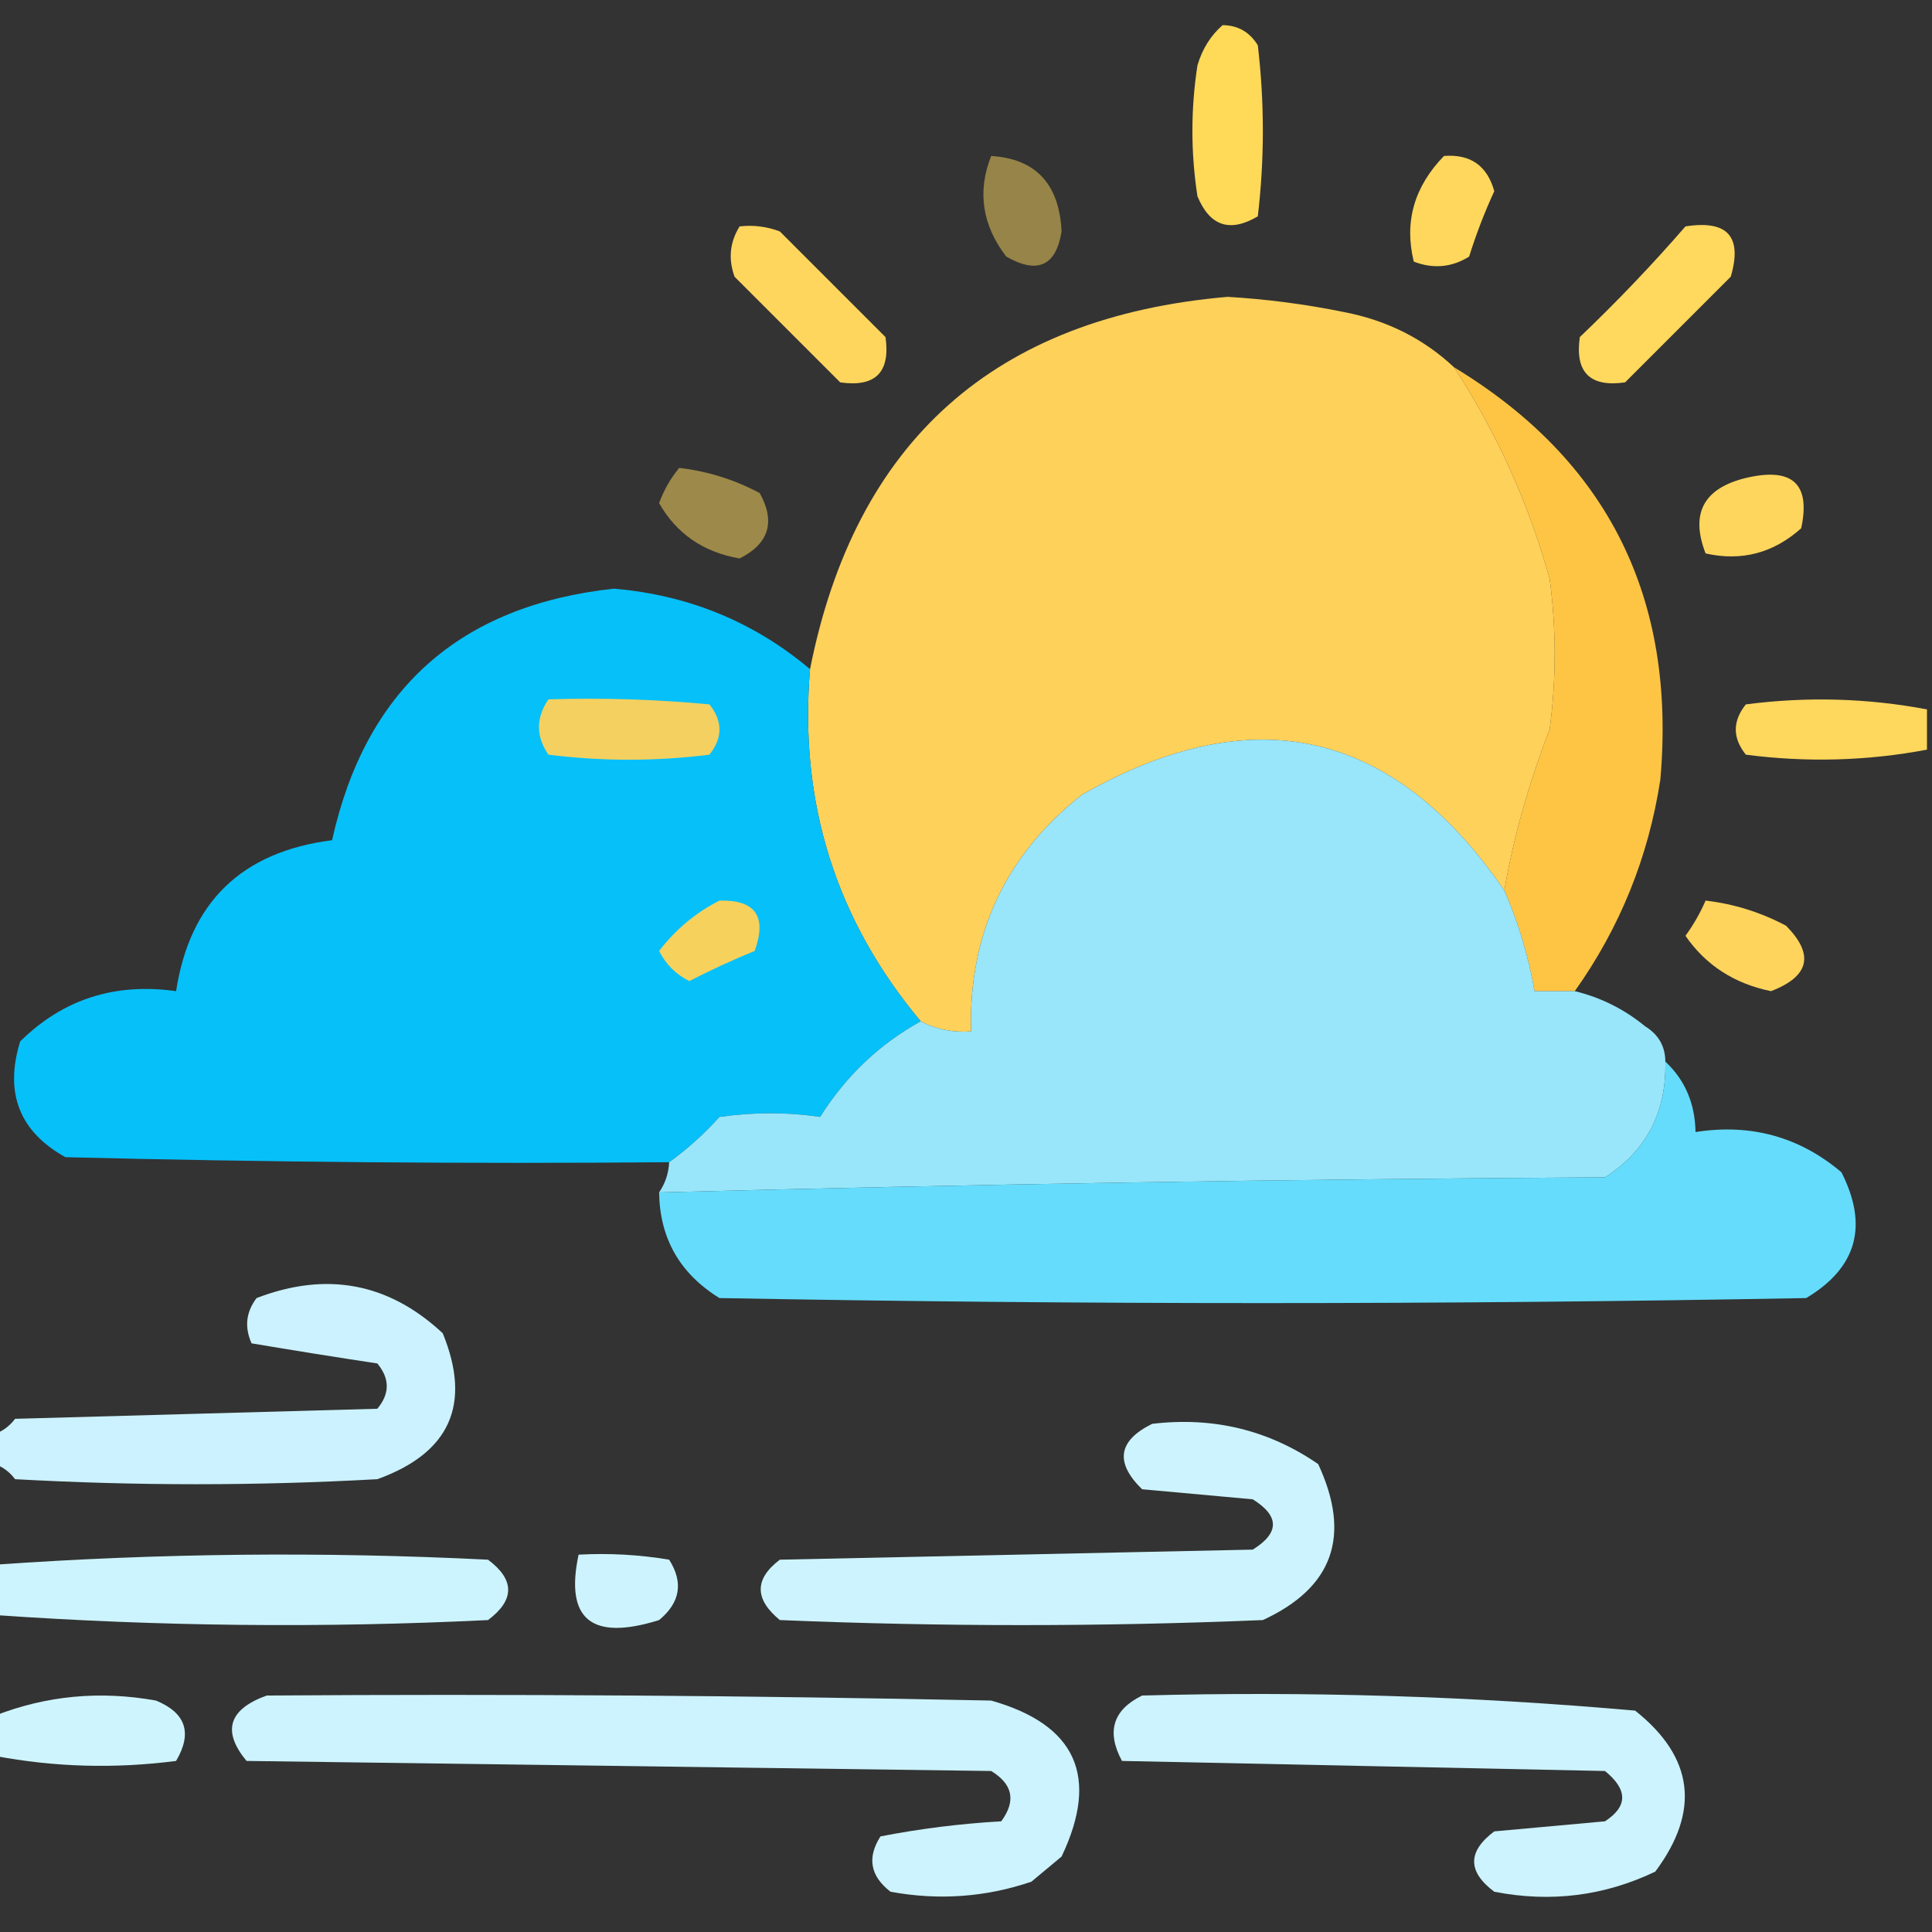 <?xml version="1.0" encoding="UTF-8"?>
<!DOCTYPE svg PUBLIC "-//W3C//DTD SVG 1.1//EN" "http://www.w3.org/Graphics/SVG/1.1/DTD/svg11.dtd">
<svg xmlns="http://www.w3.org/2000/svg" version="1.1" width="192px" height="192px" style="shape-rendering:geometricPrecision; text-rendering:geometricPrecision; image-rendering:optimizeQuality; fill-rule:evenodd; clip-rule:evenodd" xmlns:xlink="http://www.w3.org/1999/xlink">
<rect width="100%" height="100%" fill="#333333" stroke="none"/>
<g><path style="opacity:1" fill="#ffd958" d="M 121.5,2.5 C 123.017,2.511 124.184,3.177 125,4.5C 125.667,10.167 125.667,15.833 125,21.5C 122.224,23.14 120.224,22.473 119,19.5C 118.333,15.167 118.333,10.833 119,6.5C 119.48,4.867 120.313,3.534 121.5,2.5 Z"/></g>
<g><path style="opacity:1" fill="#fed75c" d="M 143.5,15.5 C 146.127,15.293 147.793,16.46 148.5,19C 147.528,21.111 146.695,23.278 146,25.5C 144.274,26.576 142.441,26.743 140.5,26C 139.535,22.056 140.535,18.556 143.5,15.5 Z"/></g>
<g><path style="opacity:0.49" fill="#fed85e" d="M 98.5,15.5 C 102.933,15.777 105.267,18.277 105.5,23C 104.944,26.439 103.111,27.272 100,25.5C 97.604,22.37 97.104,19.036 98.5,15.5 Z"/></g>
<g><path style="opacity:0.997" fill="#ffd65d" d="M 73.5,22.5 C 74.873,22.343 76.207,22.51 77.5,23C 81,26.5 84.5,30 88,33.5C 88.5,37 87,38.5 83.5,38C 80,34.5 76.5,31 73,27.5C 72.36,25.735 72.527,24.068 73.5,22.5 Z"/></g>
<g><path style="opacity:1" fill="#ffd85e" d="M 167.5,22.5 C 171.677,21.842 173.177,23.508 172,27.5C 168.5,31 165,34.5 161.5,38C 158,38.5 156.5,37 157,33.5C 160.704,29.964 164.204,26.298 167.5,22.5 Z"/></g>
<g><path style="opacity:1" fill="#fed15a" d="M 144.5,36.5 C 148.723,42.952 151.89,49.952 154,57.5C 154.667,62.5 154.667,67.5 154,72.5C 151.891,77.951 150.391,83.284 149.5,88.5C 138.507,72.454 124.507,69.287 107.5,79C 99.921,84.992 96.254,92.826 96.5,102.5C 94.709,102.634 93.042,102.301 91.5,101.5C 83.057,91.412 79.391,79.746 80.5,66.5C 85.008,43.831 98.841,31.497 122,29.5C 125.869,29.728 129.702,30.228 133.5,31C 137.787,31.81 141.454,33.643 144.5,36.5 Z"/></g>
<g><path style="opacity:1" fill="#fec545" d="M 144.5,36.5 C 159.771,45.745 166.605,59.412 165,77.5C 163.813,85.201 160.98,92.201 156.5,98.5C 155.167,98.5 153.833,98.5 152.5,98.5C 151.899,95.032 150.899,91.699 149.5,88.5C 150.391,83.284 151.891,77.951 154,72.5C 154.667,67.5 154.667,62.5 154,57.5C 151.89,49.952 148.723,42.952 144.5,36.5 Z"/></g>
<g><path style="opacity:1" fill="#ffd65d" d="M 173.5,47.5 C 178.123,46.408 179.956,48.075 179,52.5C 176.237,54.97 173.07,55.803 169.5,55C 167.963,51.025 169.297,48.525 173.5,47.5 Z"/></g>
<g><path style="opacity:0.516" fill="#ffd95e" d="M 67.5,46.5 C 70.311,46.826 72.978,47.659 75.5,49C 77.087,51.865 76.42,54.032 73.5,55.5C 69.903,54.88 67.237,53.046 65.5,50C 65.978,48.697 66.645,47.531 67.5,46.5 Z"/></g>
<g><path style="opacity:1" fill="#06c0f9" d="M 80.5,66.5 C 79.391,79.746 83.057,91.412 91.5,101.5C 87.405,103.759 84.072,106.926 81.5,111C 78.24,110.518 74.907,110.518 71.5,111C 69.963,112.707 68.296,114.207 66.5,115.5C 46.497,115.667 26.497,115.5 6.5,115C 1.931,112.459 0.431,108.625 2,103.5C 6.245,99.307 11.412,97.641 17.5,98.5C 18.855,89.646 24.022,84.646 33,83.5C 36.33,68.506 45.663,60.173 61,58.5C 68.419,59.132 74.919,61.799 80.5,66.5 Z"/></g>
<g><path style="opacity:1" fill="#fed75d" d="M 191.5,70.5 C 191.5,71.833 191.5,73.167 191.5,74.5C 185.582,75.621 179.582,75.788 173.5,75C 172.167,73.333 172.167,71.667 173.5,70C 179.582,69.212 185.582,69.379 191.5,70.5 Z"/></g>
<g><path style="opacity:1" fill="#f3d05f" d="M 54.5,69.5 C 59.844,69.334 65.177,69.501 70.5,70C 71.833,71.667 71.833,73.333 70.5,75C 65.167,75.667 59.833,75.667 54.5,75C 53.248,73.172 53.248,71.339 54.5,69.5 Z"/></g>
<g><path style="opacity:1" fill="#99e6fb" d="M 149.5,88.5 C 150.899,91.699 151.899,95.032 152.5,98.5C 153.833,98.5 155.167,98.5 156.5,98.5C 159.09,99.128 161.423,100.295 163.5,102C 164.823,102.816 165.489,103.983 165.5,105.5C 165.615,110.529 163.615,114.363 159.5,117C 128.125,117.181 96.791,117.681 65.5,118.5C 66.11,117.609 66.443,116.609 66.5,115.5C 68.296,114.207 69.963,112.707 71.5,111C 74.907,110.518 78.24,110.518 81.5,111C 84.072,106.926 87.405,103.759 91.5,101.5C 93.042,102.301 94.709,102.634 96.5,102.5C 96.254,92.826 99.921,84.992 107.5,79C 124.507,69.287 138.507,72.454 149.5,88.5 Z"/></g>
<g><path style="opacity:1" fill="#f6d15b" d="M 71.5,89.5 C 75.071,89.408 76.238,91.074 75,94.5C 72.808,95.4 70.642,96.4 68.5,97.5C 67.167,96.833 66.167,95.833 65.5,94.5C 67.162,92.348 69.162,90.682 71.5,89.5 Z"/></g>
<g><path style="opacity:1" fill="#ffd45c" d="M 169.5,89.5 C 172.311,89.826 174.978,90.659 177.5,92C 180.326,94.864 179.826,97.031 176,98.5C 172.348,97.751 169.515,95.918 167.5,93C 168.305,91.887 168.972,90.721 169.5,89.5 Z"/></g>
<g><path style="opacity:1" fill="#65dcfb" d="M 165.5,105.5 C 167.448,107.32 168.448,109.654 168.5,112.5C 174.001,111.64 178.834,112.973 183,116.5C 185.702,121.82 184.535,125.987 179.5,129C 143.5,129.667 107.5,129.667 71.5,129C 67.567,126.576 65.567,123.076 65.5,118.5C 96.791,117.681 128.125,117.181 159.5,117C 163.615,114.363 165.615,110.529 165.5,105.5 Z"/></g>
<g><path style="opacity:1" fill="#cbf2fe" d="M -0.5,145.5 C -0.5,144.5 -0.5,143.5 -0.5,142.5C 0.289,142.217 0.956,141.717 1.5,141C 13.5,140.667 25.5,140.333 37.5,140C 38.747,138.506 38.747,137.006 37.5,135.5C 33.3,134.863 29.134,134.196 25,133.5C 24.28,131.888 24.446,130.388 25.5,129C 32.469,126.325 38.636,127.492 44,132.5C 46.886,139.563 44.72,144.396 37.5,147C 25.5,147.667 13.5,147.667 1.5,147C 0.956,146.283 0.289,145.783 -0.5,145.5 Z"/></g>
<g><path style="opacity:1" fill="#ccf4fe" d="M -0.5,160.5 C -0.5,158.833 -0.5,157.167 -0.5,155.5C 15.759,154.349 32.093,154.183 48.5,155C 51.167,157 51.167,159 48.5,161C 32.123,161.804 15.789,161.637 -0.5,160.5 Z"/></g>
<g><path style="opacity:1" fill="#cdf4fe" d="M 114.5,141.5 C 120.572,140.777 126.072,142.111 131,145.5C 134.315,152.62 132.482,157.787 125.5,161C 109.5,161.667 93.5,161.667 77.5,161C 74.967,158.916 74.967,156.916 77.5,155C 93.167,154.667 108.833,154.333 124.5,154C 127.167,152.333 127.167,150.667 124.5,149C 120.833,148.667 117.167,148.333 113.5,148C 110.777,145.341 111.11,143.175 114.5,141.5 Z"/></g>
<g><path style="opacity:1" fill="#cdf4fe" d="M 57.5,154.5 C 60.518,154.335 63.518,154.502 66.5,155C 67.935,157.267 67.602,159.267 65.5,161C 58.791,163.104 56.125,160.937 57.5,154.5 Z"/></g>
<g><path style="opacity:1" fill="#ccf3fe" d="M 26.5,168.5 C 50.502,168.333 74.502,168.5 98.5,169C 106.945,171.391 109.279,176.558 105.5,184.5C 104.5,185.333 103.5,186.167 102.5,187C 97.953,188.545 93.287,188.879 88.5,188C 86.485,186.445 86.151,184.611 87.5,182.5C 91.445,181.732 95.445,181.232 99.5,181C 100.991,178.978 100.658,177.312 98.5,176C 73.833,175.667 49.167,175.333 24.5,175C 22.048,172.04 22.715,169.873 26.5,168.5 Z"/></g>
<g><path style="opacity:1" fill="#ccf3fe" d="M 113.5,168.5 C 129.89,168.06 146.224,168.56 162.5,170C 168.329,174.633 168.996,179.967 164.5,186C 159.43,188.424 154.097,189.091 148.5,188C 145.833,186 145.833,184 148.5,182C 152.167,181.667 155.833,181.333 159.5,181C 161.781,179.518 161.781,177.851 159.5,176C 143.5,175.667 127.5,175.333 111.5,175C 109.933,172.094 110.6,169.928 113.5,168.5 Z"/></g>
<g><path style="opacity:1" fill="#cef5fe" d="M -0.5,174.5 C -0.5,173.167 -0.5,171.833 -0.5,170.5C 4.617,168.503 9.95,168.003 15.5,169C 18.473,170.224 19.14,172.224 17.5,175C 11.418,175.788 5.418,175.621 -0.5,174.5 Z"/></g>
</svg>
